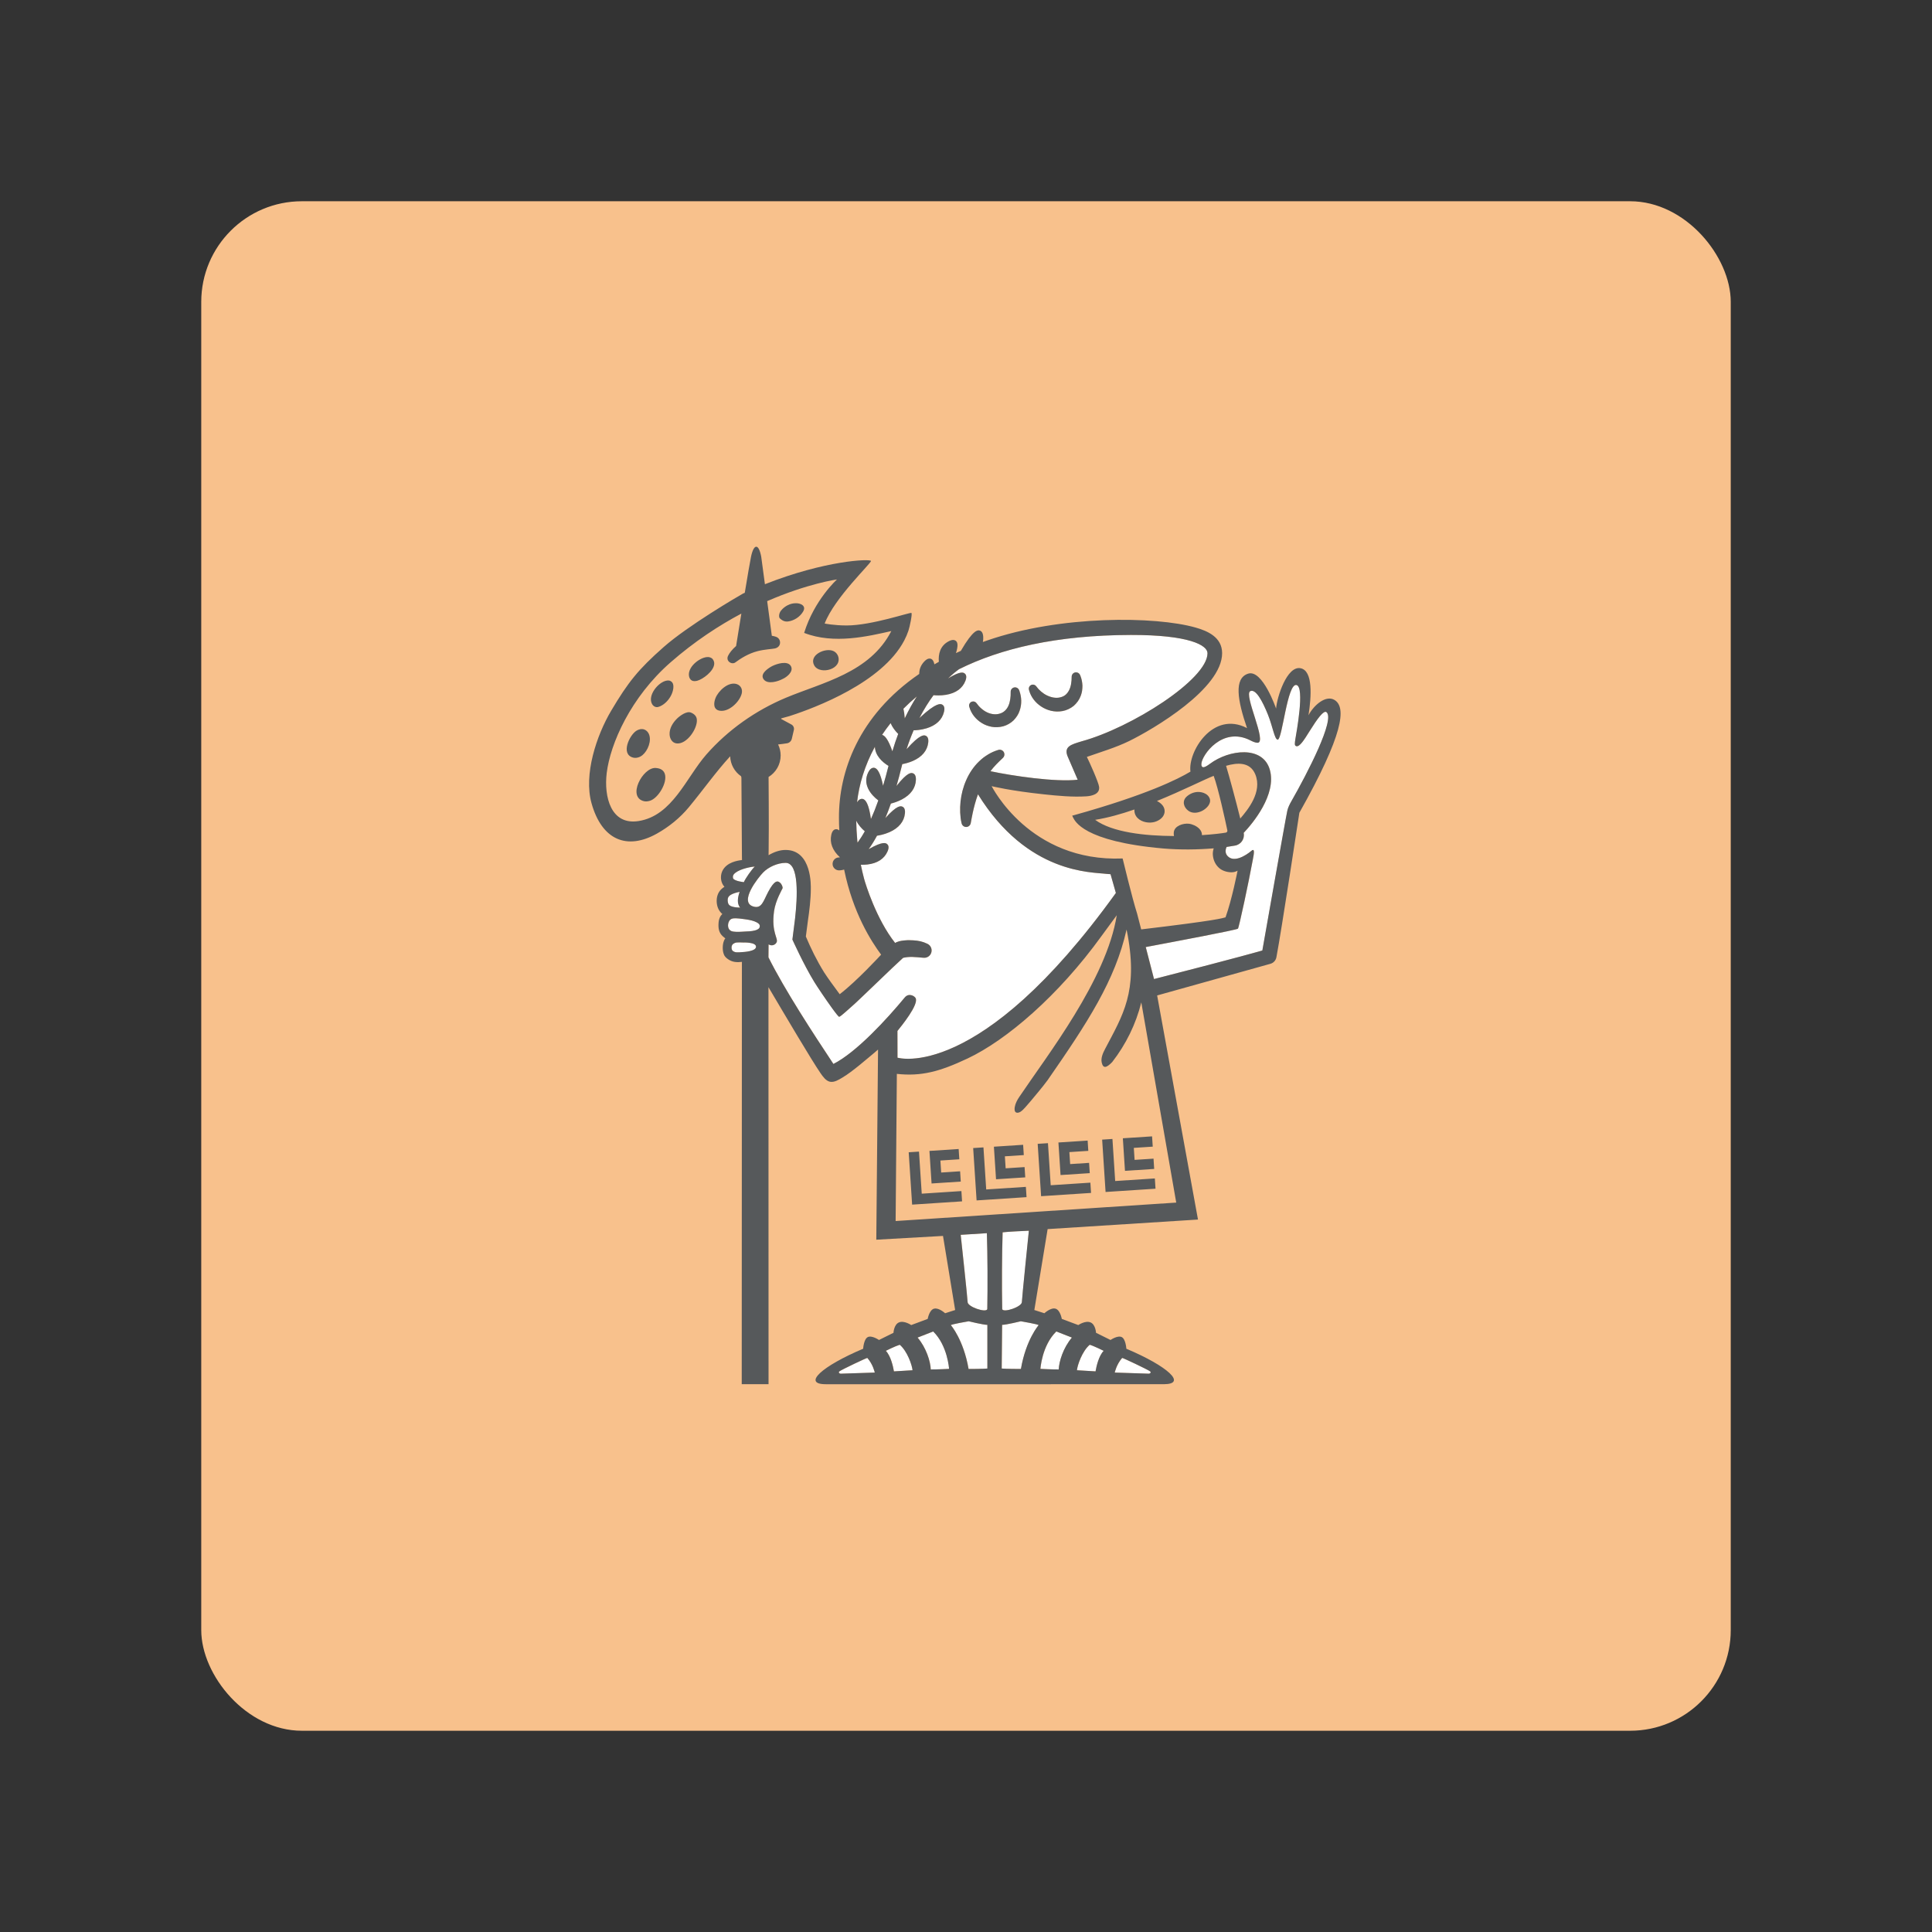 <?xml version="1.0" encoding="UTF-8"?>
<svg version="1.1" viewBox="0 0 192 192" xmlns="http://www.w3.org/2000/svg">
 <rect x="0" y="0" width="192" height="192" fill="#333333" stroke="none"/>
 <defs>
  <clipPath id="clipPath2">
   <path transform="translate(-158.13 -164.27)" d="M 0,177.654 H 339.582 V 0 H 0 Z"/>
  </clipPath>
  <clipPath id="clipPath4">
   <path transform="translate(-180.01 -154.82)" d="M 0,177.654 H 339.582 V 0 H 0 Z"/>
  </clipPath>
  <clipPath id="clipPath6">
   <path transform="translate(-123.57 -155.55)" d="M 0,177.654 H 339.582 V 0 H 0 Z"/>
  </clipPath>
 </defs>
 <rect class="a" x="20" y="20" width="152" height="152" rx="10" style="fill:#f8c18c"/>
 <g transform="matrix(.47 0 0 .47 -10.515 54.329)">
  <path transform="matrix(1.333 0 0 -1.333 210.84 17.841)" d="m0 0c-3.414-6.632-10.922-8.15-16.733-10.583-4.768-1.996-9.16-5.075-12.604-8.994-3.202-3.644-5.363-9.705-10.748-10.557-4.415-0.699-5.516 3.871-5.059 7.627 0.566 4.655 3.817 12.027 10.116 17.535 3.821 3.343 7.688 5.858 11.24 7.744-0.374-2.29-0.701-4.324-0.833-5.143-0.618-0.538-1.073-1.114-1.296-1.596-0.124-0.27-0.103-0.616 0.145-0.871 0.3-0.308 0.756-0.332 0.999-0.154 0.897 0.658 2.085 1.428 3.563 1.807 1.139 0.293 2.341 0.332 2.766 0.434 0.42 0.099 0.746 0.388 0.792 0.822 0.044 0.411-0.159 0.847-0.635 1.02-0.181 0.066-0.41 0.121-0.667 0.165l-0.737 5.493c6.442 2.807 11.075 3.44 11.075 3.44s-3.602-3.248-5.211-8.48c4.718-1.853 10.219-0.52 13.827 0.291m-37.394-21.713c-2.042 0.104-4.563-4.643-1.828-5.273 0.319-0.074 0.654-0.021 0.965 0.079 1.287 0.414 2.77 2.858 2.335 4.242-0.167 0.533-0.618 0.908-1.472 0.952m9.067 17.254c-0.211 0.272-0.587 0.371-0.928 0.335-1.276-0.134-3.093-1.627-2.831-3.037 0.05-0.268 0.188-0.531 0.422-0.669 0.259-0.151 0.584-0.124 0.875-0.051 0.854 0.214 2.64 1.503 2.7 2.678 0.013 0.258-0.057 0.51-0.238 0.744m-10.881-11.148c-0.414 0.141-0.882 0.023-1.25-0.215-1.085-0.7-2.499-3.673-0.547-4.237 0.527-0.152 1.113 0.033 1.534 0.384 0.851 0.711 1.483 2.279 1.009 3.353-0.012 0.027-0.025 0.054-0.038 0.08-0.15 0.289-0.4 0.53-0.708 0.635m4.088 7.725c-0.148 0.055-0.311 0.056-0.467 0.034-1.361-0.194-3.126-2.361-2.36-3.733 0.142-0.254 0.399-0.455 0.689-0.48 0.198-0.016 0.394 0.047 0.576 0.127 0.791 0.348 1.433 1.064 1.801 1.835 0.162 0.341 0.345 0.896 0.316 1.375-0.022 0.371-0.171 0.697-0.555 0.842m3.333-5.044c-0.69 0.283-1.774-0.533-2.213-0.966-0.657-0.648-1.21-1.537-1.169-2.49 0.028-0.667 0.385-1.337 1.085-1.434 1.639-0.226 3.398 2.399 3.235 3.816-0.05 0.435-0.315 0.818-0.938 1.074m3.9 2.297c-0.306-0.782-0.383-1.821 0.661-2.001 1.453-0.251 3.154 1.393 3.494 2.703 0.164 0.634-0.099 1.284-0.778 1.516-1.347 0.437-2.934-1.086-3.377-2.218m12.7 15.044c-0.792 4e-3 -1.705-0.417-2.309-1.165-0.307-0.396-0.396-0.963-0.199-1.224 0.371-0.336 0.781-0.601 1.408-0.486 0.824 0.13 1.741 0.658 2.257 1.496 0.666 1.012-0.459 1.422-1.157 1.379m-3.979-10.119c-0.624-0.387-1.708-1.187-1.046-1.998 0.642-0.785 2.256-0.283 2.981 0.108 0.639 0.277 1.687 1.11 1.354 1.929-0.081 0.198-0.21 0.34-0.372 0.437-0.777 0.464-2.314-0.101-2.917-0.476m9.97 2.538c-1.279 0.575-3.936-0.629-3.038-2.279 0.239-0.439 0.699-0.668 1.175-0.747 0.853-0.143 1.972 0.168 2.471 0.918 0.355 0.533 0.291 1.224-0.081 1.697-0.137 0.172-0.314 0.316-0.527 0.411m59.083-22.667c-0.389 0.234-0.88 0.333-1.31 0.312-0.644-0.03-1.27-0.31-1.742-0.748-0.744-0.691-0.47-1.692 0.299-2.244 0.65-0.468 1.535-0.344 2.206 0.012 0.65 0.345 1.451 1.11 1.174 1.925-0.112 0.325-0.342 0.571-0.627 0.743m-0.613-6.536c0.014 0.375-0.155 0.739-0.427 1.017-0.438 0.447-1.12 0.734-1.659 0.793-0.882 0.098-2.274-0.324-2.382-1.357-0.021-0.194-8e-3 -0.396 0.029-0.593-4.58 0.017-9.784 0.574-12.505 2.567 1.983 0.311 4.123 0.914 6.232 1.642-0.028-0.363 0.051-0.734 0.256-1.05 0.554-0.855 1.746-1.154 2.696-0.983 0.754 0.136 1.613 0.638 1.8 1.433 0.105 0.446-0.01 0.9-0.292 1.256-0.228 0.291-0.551 0.523-0.891 0.692 4.093 1.664 7.616 3.457 9 3.987 0.7-1.834 1.887-7.259 2.167-8.63 0.054-0.266-0.141-0.359-0.26-0.38-0.717-0.122-2.066-0.281-3.764-0.394m-34.22-56.204-0.437 6.674-1.631-0.107 0.543-8.305 7.923 0.518-0.107 1.632zm-4.034 1.252-0.107 1.631-3.003-0.197-0.124 1.904 3.003 0.196-0.107 1.631-4.634-0.303 0.338-5.165zm-6.193-1.92-0.437 6.674-1.631-0.107 0.543-8.305 7.923 0.518-0.107 1.631zm16.419 2.588-0.106 1.631-3.003-0.197-0.124 1.904 3.003 0.196-0.107 1.632-4.635-0.304 0.338-5.165zm15.82 1.034 4.634 0.303-0.106 1.631-3.003-0.196-0.124 1.903 3.003 0.197-0.107 1.631-4.634-0.303zm-1.995 5.057-1.631-0.107 0.543-8.305 7.922 0.519-0.106 1.631-6.291-0.411zm-9.791-7.342-0.436 6.674-1.631-0.107 0.543-8.305 7.923 0.518-0.107 1.631zm6.194 1.92-0.107 1.63-3.003-0.196-0.125 1.904 3.003 0.196-0.106 1.631-4.634-0.303 0.338-5.165zm-30.788-7.596 0.193 23.342c3.849-0.414 6.746 0.332 11.219 2.442 6.169 2.91 14.41 9.957 21.239 19.416l2.426 3.307c-1.618-10.228-11.062-22.258-15.488-28.856-0.313-0.468-0.597-1.007-0.692-1.568-0.046-0.274-0.08-0.746 0.238-0.876 0.218-0.088 0.5 0.016 0.685 0.137 0.293 0.193 0.533 0.458 0.767 0.717 0.292 0.325 0.58 0.653 0.857 0.99 0.915 1.11 1.816 2.144 2.67 3.304 6.327 9.123 10.707 15.795 12.518 23.884 0.055-0.275 0.11-0.552 0.163-0.823 1.656-9.069-0.752-12.751-3.551-18.08-0.356-0.677-0.719-1.461-0.551-2.207 0.225-0.998 0.779-0.826 1.662 0.09 2.173 2.796 3.761 6.019 4.613 9.465l5.542-31.758z" clip-path="url(#clipPath2)" style="fill:#f8c18c"/>
  <path transform="matrix(1.333 0 0 -1.333 240.01 30.452)" d="m0 0c0.279-0.997 0.97-1.898 1.897-2.507 0.922-0.616 2.124-0.953 3.387-0.723 0.626 0.117 1.247 0.403 1.765 0.818 0.498 0.437 0.889 0.977 1.099 1.546 0.055 0.141 0.107 0.282 0.14 0.424 0.036 0.141 0.081 0.28 0.095 0.421 0.045 0.282 0.054 0.555 0.058 0.824-0.026 0.536-0.119 1.04-0.303 1.51l-0.066 0.165c-0.101 0.256-0.352 0.437-0.645 0.437-0.383-1e-3 -0.693-0.311-0.693-0.695 1e-3 -0.798-0.109-1.58-0.426-2.176-0.16-0.296-0.353-0.55-0.598-0.739-0.243-0.19-0.537-0.308-0.854-0.376-0.637-0.146-1.377 2e-3 -2.036 0.32-0.332 0.158-0.644 0.368-0.93 0.613-0.29 0.241-0.551 0.522-0.776 0.835-0.155 0.215-0.433 0.323-0.704 0.247-0.346-0.097-0.547-0.456-0.45-0.801zm-31.06-59.205c-3.154 4.76-7.717 11.723-10.303 16.91v0.215l0.017 1.841c0.04-0.019 0.078-0.037 0.111-0.053 0.411-0.206 0.918-0.056 1.146 0.349 0.362 0.641-0.862 1.533-0.386 4.981 0.233 1.687 1.311 3.514 1.34 3.599 0.035 0.101 0.012 0.213-0.02 0.314-0.05 0.155-0.124 0.302-0.219 0.434-0.065 0.091-0.152 0.161-0.241 0.228-0.322 0.243-0.799 0.335-1.788-1.52-0.776-1.455-1.018-2.738-2.376-2.321-2.328 0.715 0.822 4.625 1.574 5.398 0.845 0.868 2.289 1.52 3.567 1.522 2.183 5e-3 1.86-5.557 1.498-8.796-0.08-0.558-0.427-3.363-0.425-3.369 0 0 1.794-3.993 3.474-6.727 0.514-0.836 1.817-2.768 2.78-4.102 0.603-0.838 1.082-1.44 1.17-1.423 0.287 0.056 1.636 1.363 2.17 1.805 0.679 0.561 6.636 6.37 7.95 7.533 0.074 0.038 0.202 0.045 0.276 0.066 0.117 0.023 0.245 0.045 0.38 0.058 0.27 0.03 0.559 0.038 0.85 0.03 0.582-0.016 1.108-0.076 1.642-0.12l0.133-0.01c0.463-0.036 0.921 0.207 1.138 0.648 0.284 0.578 0.046 1.277-0.532 1.562-0.778 0.382-1.49 0.518-2.283 0.558-0.398 0.016-0.79 0.039-1.206-1e-3 -0.208-0.018-0.452-0.037-0.673-0.078-0.262-0.057-0.463-0.092-0.7-0.199-0.097-0.043-0.187-0.089-0.276-0.137-2.975 3.755-4.698 9.34-4.928 10.201-0.194 0.729-0.364 1.464-0.512 2.203 0.075-2e-3 0.151-3e-3 0.231-3e-3 0.252 0 0.524 0.011 0.807 0.044 1.585 0.179 2.693 0.901 3.204 2.086 0.231 0.536 0.204 0.925-0.079 1.156-0.175 0.142-0.627 0.506-2.92-0.813 0.431 0.599 0.875 1.305 1.325 2.136 0.273 0.038 1.124 0.18 2.01 0.579 1.456 0.653 2.292 1.677 2.418 2.962 0.057 0.581-0.087 0.943-0.428 1.077-0.214 0.084-0.779 0.302-2.678-1.823 0.294 0.706 0.587 1.473 0.878 2.304 0.382 0.093 1.055 0.291 1.741 0.653 1.411 0.744 2.182 1.819 2.227 3.108 0.02 0.584-0.146 0.937-0.495 1.049-0.221 0.07-0.803 0.253-2.585-2.023 0.281 0.963 0.557 1.993 0.827 3.099 0.03 0.125 0.061 0.247 0.092 0.369 0.401 0.074 1.02 0.219 1.66 0.496 1.465 0.634 2.314 1.647 2.458 2.928 0.065 0.581-0.074 0.946-0.413 1.084-0.225 0.092-0.836 0.338-3.027-2.148 0.348 1.079 0.726 2.078 1.123 3.001 0.292 5e-3 1.139 0.043 2.051 0.321 1.526 0.464 2.485 1.375 2.772 2.632 0.13 0.57 0.034 0.948-0.288 1.124-0.224 0.122-0.849 0.462-3.62-2.133 0.732 1.422 1.498 2.624 2.242 3.631 0.173-0.018 0.438-0.037 0.764-0.037 0.35 0 0.768 0.023 1.206 0.095 1.574 0.259 2.644 1.035 3.095 2.243 0.204 0.548 0.158 0.935-0.137 1.151-0.174 0.128-0.615 0.447-2.622-0.797 0.721 0.698 1.33 1.174 1.744 1.469 6.543 3.26 15.416 5.405 27.246 5.43 9.258 0.019 12.161-1.637 12.161-2.898 0-4.157-12.073-11.818-19.963-13.975-1.657-0.511-2.985-0.81-2.129-2.609l1.501-3.483c-3.519-0.406-10.406 0.619-13.837 1.351 0.553 0.742 1.217 1.397 1.949 2.084l0.031 0.03c0.198 0.188 0.287 0.478 0.204 0.759-0.118 0.397-0.536 0.623-0.932 0.504-0.566-0.168-1.117-0.407-1.629-0.721-0.261-0.15-0.5-0.333-0.749-0.506-0.231-0.193-0.473-0.38-0.684-0.597-0.878-0.84-1.559-1.875-2.035-2.966-0.484-1.093-0.776-2.245-0.901-3.399-0.063-0.576-0.077-1.155-0.058-1.73 0.029-0.584 0.084-1.133 0.231-1.74 0.066-0.272 0.285-0.495 0.578-0.552 0.401-0.077 0.789 0.186 0.865 0.587l0.014 0.074c0.089 0.466 0.178 0.993 0.286 1.482 0.101 0.496 0.224 0.985 0.354 1.465 0.147 0.534 0.312 1.056 0.496 1.565 7.875-12.709 18.097-12.323 20.412-12.628 0.025-3e-3 0.341-0.023 0.616-0.047l0.847-2.978c-21.696-30.137-34.641-26.125-34.641-26.125l-9e-3 4.236c0.533 0.667 3.477 4.234 2.87 5.239-0.194 0.321-1.078 0.837-1.718 0.062-2.783-3.367-7.632-8.673-11.307-10.533m21.591 56.526c0.295-0.972 0.986-1.862 1.933-2.442 0.47-0.3 1.014-0.5 1.594-0.609 0.582-0.101 1.207-0.073 1.818 0.084 0.607 0.17 1.186 0.503 1.643 0.944 0.443 0.453 0.782 0.981 0.96 1.531 0.38 1.095 0.296 2.166-0.019 3.087l-0.05 0.147c-0.096 0.278-0.362 0.476-0.672 0.469-0.384-8e-3 -0.688-0.325-0.68-0.709 0.015-0.793-0.073-1.573-0.356-2.208-0.284-0.635-0.773-1.091-1.396-1.255-0.614-0.19-1.35-0.104-1.999 0.211-0.327 0.155-0.632 0.364-0.91 0.61-0.282 0.24-0.535 0.523-0.751 0.836-0.157 0.226-0.446 0.336-0.723 0.253-0.344-0.104-0.537-0.468-0.434-0.811zm51.045-14.867c-0.263-0.46-0.514-0.96-0.634-1.48-0.257-1.128-3.964-22.183-3.964-22.183s-3.436-1.013-17.184-4.529l-1.311 5.073c4.775 0.904 14.431 2.714 14.626 2.922 0.167 0.177 1.717 7.444 2.36 10.954 0.116 0.64 0.415 1.936-0.218 1.397-0.922-0.786-2.8-1.936-3.802-0.819-0.39 0.435-0.355 0.969-0.139 1.428 0.464 0.068 0.919 0.142 1.331 0.215 0.954 0.167 1.567 1.071 1.375 2.017 1.419 1.487 5.254 6.077 4.152 9.996-1.096 3.898-6.473 3.228-9.502 0.961-1.043-0.781-1.197-0.532-1.291-0.402-0.073 0.101-0.071 0.291-0.064 0.41 0.07 1.354 3.319 5.999 7.793 3.694 0.303-0.156 0.769-0.369 1.113-0.368 1.594 5e-3 -2.276 7.698-1.143 8.197 0.864 0.379 1.918-1.564 2.789-3.727 0.762-1.891 1.062-4.008 1.564-3.973 0.722 0.051 1.505 8.992 2.963 8.666 1.359-0.303-0.032-7.685-0.159-8.486s-0.17-1.107 0.104-1.207c0.553-0.199 1.308 1.05 2.143 2.386 1.225 1.964 2.237 3.353 2.675 3.001 1.4-1.122-3.009-9.653-5.577-14.143m-45.795-68.367c0.977 0.112 3.131 0.208 4.162 0.255 0 0-1.11-10.821-1.11-11.317 0-0.748-2.879-1.732-3.118-1.133-0.069 3.487-0.048 8.708 0.066 12.195m5.707-14.73s-2.006-2.295-2.806-6.943c-0.503 0-2.342 7e-3 -3.047 0.069l0.066 6.926c0.65 1e-3 2.965 0.57 2.965 0.57s2.856-0.485 2.822-0.622m2.808-0.995 2.475-0.968c-1.363-1.585-2.05-3.804-2.091-5.055-0.789-0.019-2.904 0.091-2.904 0.091s0.226 3.686 2.52 5.932m5.303-2.108c0.706-0.21 2.209-0.964 2.209-0.964-0.788-0.821-1.15-2.47-1.287-3.259l-2.951 0.18c0.072 0.802 0.834 3.038 2.029 4.043m-16.251 5.638c-0.24-0.6-3.119 0.384-3.119 1.132 0 0.482-1.04 10.129-1.098 10.666l4.154 0.262c0.113-3.486 0.131-8.593 0.063-12.06m0.014-9.41c-0.706-0.062-2.478-0.069-2.981-0.069-0.801 4.649-2.806 6.943-2.806 6.943-0.034 0.137 2.822 0.623 2.822 0.623s2.316-0.569 2.965-0.57zm-8.979-0.143c-0.042 1.251-0.729 3.47-2.091 5.054l2.475 0.968c2.294-2.246 2.519-5.932 2.519-5.932s-2.114-0.11-2.903-0.09m-5.841-0.309c-0.138 0.789-0.499 2.438-1.287 3.26 0 0 1.503 0.754 2.208 0.963 1.196-1.004 1.958-3.241 2.029-4.043zm-21.28 70.643c-7e-3 0.147-0.043 0.234-0.189 0.377-0.148 0.135-0.39 0.266-0.663 0.367-0.274 0.101-0.579 0.178-0.894 0.237-0.158 0.03-0.318 0.054-0.486 0.078l-0.517 0.071c-0.338 0.044-0.669 0.083-0.974 0.093-0.476 0.017-0.91-7e-3 -1.15-0.462-0.271-0.514-0.246-1.324 0.379-1.569 0.199-0.073 0.49-0.109 0.798-0.116 0.311-8e-3 0.645 7e-3 0.988 0.028l0.542 0.034c0.185 6e-3 0.342 0.012 0.504 0.023 0.317 0.023 0.623 0.065 0.892 0.139 0.267 0.072 0.493 0.184 0.61 0.297 0.111 0.113 0.151 0.205 0.16 0.403m-2.693-4.129s-1.029-0.101-1.249 5e-3c-0.104 0.053-0.539 0.1-0.539 0.701s0.475 0.703 0.576 0.756c0.211 0.116 1.26 0.054 1.26 0.054s2.049 0.086 2.049-0.673c0-0.76-2.097-0.843-2.097-0.843m-0.503 9.549c-0.251-0.049-0.494-0.107-0.723-0.178-0.43-0.132-0.816-0.329-0.982-0.536-0.09-0.1-0.131-0.196-0.162-0.317-0.031-0.119-0.041-0.272-0.022-0.452 0.014-0.18 0.055-0.327 0.109-0.431 0.053-0.106 0.113-0.176 0.214-0.245 0.188-0.147 0.583-0.258 1.017-0.303 0.201-0.022 0.413-0.034 0.63-0.039-0.567 0.65-0.371 1.678-0.081 2.501m0.665 1.536c-0.251 0.04-1.183 0.14-1.611 0.48-0.188 0.15-0.148 0.539-0.016 0.72 0.546 0.751 2.371 1.196 3.363 1.28-0.478-0.46-1.451-1.827-1.736-2.48m17.987 6.706c-0.093 1.014-0.144 2.031-0.159 3.049 0.332-0.677 0.858-1.258 1.36-1.681-0.401-0.72-0.79-1.314-1.156-1.807-0.015 0.146-0.032 0.292-0.045 0.439m2.801 14.774c0.047-1.385 1.16-2.438 2.159-3.037-0.284-1.139-0.573-2.19-0.863-3.158-0.432 2.174-0.961 2.776-1.372 2.851-0.372 0.068-0.698-0.167-0.97-0.699-0.975-1.901 0.413-3.596 1.59-4.469-0.393-1.116-0.786-2.094-1.172-2.951-0.333 2.414-0.86 3.087-1.284 3.184-0.334 0.076-0.642-0.102-0.918-0.524 0.315 2.785 1.197 5.817 2.83 8.803m2.491 3.745c0.291-0.674 0.757-1.27 1.205-1.708-0.327-0.865-0.637-1.785-0.923-2.761-0.66 1.928-1.225 2.518-1.635 2.61 0.415 0.626 0.865 1.246 1.353 1.859m4.159 4.236c-0.652-1.016-1.3-2.17-1.916-3.482-0.045 0.644-0.12 1.143-0.212 1.532 0.659 0.665 1.366 1.317 2.128 1.95m32.572-104.93c0.047 0.052 4.016-1.826 4.42-2.122 0.223-0.163 0.035-0.389-0.24-0.377-0.044 2e-3 -5.359 0.177-5.359 0.177s0.273 1.299 1.179 2.322m-44.599-2.499c-0.275-0.013-0.463 0.213-0.241 0.376 0.404 0.296 4.374 2.175 4.42 2.122 0.907-1.022 1.18-2.322 1.18-2.322s-5.315-0.174-5.359-0.176" clip-path="url(#clipPath4)" style="fill:#fff"/>
  <path transform="matrix(1.333 0 0 -1.333 164.76 29.473)" d="m0 0c-0.022 0.371-0.171 0.697-0.555 0.841-0.148 0.055-0.311 0.057-0.467 0.034-1.361-0.193-3.126-2.361-2.36-3.732 0.142-0.255 0.399-0.455 0.689-0.48 0.198-0.017 0.394 0.047 0.576 0.127 0.791 0.348 1.433 1.064 1.801 1.835 0.162 0.34 0.345 0.896 0.316 1.375m18.278 10.263c0.824 0.131 1.741 0.659 2.257 1.496 0.666 1.012-0.459 1.423-1.157 1.38-0.793 4e-3 -1.705-0.417-2.309-1.165-0.307-0.396-0.396-0.963-0.199-1.224 0.371-0.336 0.781-0.602 1.408-0.487m-8.223-9.95c-1.347 0.437-2.934-1.086-3.377-2.219-0.306-0.781-0.383-1.82 0.661-2.001 1.453-0.251 3.154 1.393 3.494 2.703 0.164 0.635-0.099 1.285-0.778 1.517m-4.745 4.287c-1.276-0.134-3.093-1.628-2.831-3.038 0.05-0.267 0.188-0.531 0.422-0.668 0.259-0.152 0.584-0.124 0.875-0.052 0.854 0.215 2.64 1.504 2.7 2.679 0.013 0.257-0.058 0.51-0.238 0.744-0.211 0.272-0.587 0.371-0.928 0.335m-2.532-8.803c-0.69 0.284-1.774-0.533-2.213-0.965-0.657-0.648-1.21-1.538-1.169-2.491 0.028-0.667 0.385-1.336 1.084-1.433 1.64-0.227 3.399 2.399 3.236 3.816-0.05 0.435-0.315 0.818-0.938 1.073m15.91 7.262c-0.081 0.198-0.21 0.34-0.372 0.437-0.777 0.464-2.314-0.101-2.917-0.476-0.624-0.388-1.708-1.187-1.046-1.998 0.642-0.786 2.256-0.284 2.98 0.107 0.64 0.278 1.688 1.111 1.355 1.93m30.931-82.908-0.437 6.673-1.631-0.106 0.543-8.305 7.923 0.518-0.107 1.631zm6.82 79.115c0.279-0.997 0.97-1.898 1.897-2.508 0.922-0.615 2.123-0.952 3.387-0.722 0.626 0.116 1.247 0.403 1.765 0.818 0.498 0.437 0.889 0.977 1.099 1.545 0.055 0.142 0.107 0.283 0.14 0.424 0.036 0.141 0.081 0.281 0.095 0.422 0.045 0.282 0.053 0.555 0.058 0.823-0.026 0.537-0.119 1.04-0.303 1.51l-0.066 0.165c-0.101 0.257-0.352 0.438-0.645 0.437-0.383 0-0.693-0.311-0.693-0.694 1e-3 -0.799-0.109-1.58-0.426-2.176-0.16-0.296-0.353-0.551-0.598-0.739-0.243-0.191-0.537-0.308-0.854-0.376-0.637-0.147-1.377 1e-3 -2.036 0.319-0.332 0.158-0.644 0.368-0.93 0.613-0.29 0.241-0.551 0.522-0.776 0.835-0.155 0.216-0.433 0.324-0.704 0.248-0.346-0.097-0.547-0.456-0.45-0.802zm-9.469-2.68c0.295-0.972 0.986-1.861 1.933-2.441 0.47-0.3 1.014-0.5 1.594-0.61 0.582-0.1 1.207-0.073 1.818 0.085 0.607 0.17 1.186 0.503 1.643 0.944 0.442 0.453 0.782 0.981 0.959 1.53 0.381 1.096 0.297 2.166-0.018 3.087l-0.05 0.148c-0.096 0.278-0.362 0.475-0.672 0.469-0.384-8e-3 -0.688-0.325-0.68-0.709 0.015-0.793-0.073-1.573-0.356-2.209-0.284-0.634-0.773-1.09-1.396-1.254-0.614-0.19-1.35-0.105-1.999 0.211-0.327 0.155-0.632 0.363-0.91 0.609-0.282 0.241-0.535 0.524-0.752 0.837-0.156 0.225-0.445 0.336-0.722 0.252-0.344-0.104-0.537-0.467-0.434-0.81zm-1.386-75.184-0.106 1.631-3.003-0.196-0.124 1.903 3.003 0.197-0.107 1.63-4.634-0.302 0.338-5.165zm10.227 0.668-0.106 1.631-3.003-0.196-0.124 1.903 3.003 0.196-0.107 1.632-4.635-0.303 0.338-5.165zm-16.419-2.588-0.437 6.674-1.631-0.106 0.543-8.305 7.923 0.518-0.107 1.631zm-42.221 67.528c-2.042 0.104-4.563-4.642-1.828-5.273 0.319-0.073 0.654-0.02 0.965 0.08 1.287 0.413 2.77 2.858 2.335 4.242-0.167 0.532-0.618 0.908-1.472 0.951m74.46-63.906 4.634 0.303-0.106 1.632-3.003-0.196-0.124 1.903 3.003 0.196-0.107 1.631-4.635-0.302zm12.821 59.787c-0.389 0.234-0.88 0.333-1.31 0.312-0.644-0.031-1.27-0.31-1.742-0.748-0.744-0.692-0.47-1.692 0.299-2.245 0.65-0.468 1.535-0.344 2.206 0.012 0.65 0.346 1.451 1.111 1.174 1.925-0.112 0.326-0.342 0.571-0.627 0.744m13.563-1.172c-0.263-0.459-0.515-0.959-0.634-1.48-0.257-1.128-3.964-22.183-3.964-22.183s-3.436-1.012-17.184-4.529l-1.311 5.074c4.775 0.904 14.431 2.714 14.626 2.922 0.167 0.177 1.717 7.443 2.36 10.954 0.116 0.64 0.415 1.936-0.218 1.397-0.922-0.786-2.8-1.936-3.802-0.819-0.39 0.435-0.355 0.968-0.139 1.428 0.464 0.067 0.919 0.142 1.331 0.214 0.954 0.167 1.567 1.072 1.375 2.017 1.419 1.488 5.253 6.078 4.152 9.996-1.096 3.898-6.473 3.229-9.502 0.961-1.043-0.78-1.197-0.532-1.291-0.401-0.073 0.101-0.071 0.291-0.064 0.41 0.07 1.354 3.319 5.999 7.793 3.694 0.303-0.156 0.769-0.37 1.113-0.369 1.594 5e-3 -2.276 7.699-1.143 8.197 0.863 0.38 1.918-1.563 2.789-3.726 0.762-1.892 1.062-4.009 1.564-3.973 0.722 0.051 1.505 8.992 2.963 8.666 1.359-0.303-0.032-7.685-0.159-8.486s-0.17-1.108 0.104-1.207c0.553-0.199 1.308 1.05 2.143 2.386 1.225 1.964 2.237 3.352 2.675 3 1.4-1.122-3.009-9.653-5.577-14.143m-18.254-63.65-44.51-2.925 0.193 23.342c3.848-0.414 6.746 0.332 11.219 2.442 6.169 2.909 14.41 9.957 21.239 19.415l2.426 3.307c-1.619-10.228-11.062-22.257-15.488-28.856-0.313-0.467-0.597-1.006-0.692-1.567-0.046-0.274-0.08-0.747 0.238-0.876 0.218-0.088 0.5 0.015 0.685 0.136 0.293 0.194 0.533 0.458 0.767 0.718 0.292 0.325 0.579 0.653 0.857 0.989 0.915 1.111 1.816 2.145 2.67 3.305 6.327 9.123 10.707 15.795 12.518 23.884 0.055-0.276 0.11-0.552 0.163-0.823 1.656-9.069-0.753-12.751-3.551-18.081-0.356-0.676-0.719-1.46-0.551-2.206 0.224-0.998 0.779-0.827 1.662 0.09 2.173 2.796 3.761 6.019 4.613 9.465zm-27.541-4.716c0.977 0.112 3.131 0.208 4.162 0.254 0 0-1.11-10.821-1.11-11.316 0-0.748-2.879-1.732-3.118-1.134-0.069 3.488-0.048 8.708 0.066 12.196m5.707-14.73s-2.006-2.295-2.806-6.943c-0.503 0-2.342 7e-3 -3.047 0.069l0.066 6.926c0.65 1e-3 2.965 0.57 2.965 0.57s2.856-0.485 2.822-0.622m2.808-0.995 2.475-0.969c-1.363-1.585-2.05-3.804-2.091-5.055-0.789-0.018-2.904 0.091-2.904 0.091s0.226 3.687 2.52 5.933m5.303-2.108c0.706-0.21 2.209-0.964 2.209-0.964-0.789-0.822-1.15-2.47-1.288-3.259l-2.95 0.18c0.072 0.801 0.834 3.038 2.029 4.043m-16.251 5.637c-0.24-0.599-3.119 0.385-3.119 1.133 0 0.481-1.04 10.129-1.098 10.666l4.154 0.262c0.113-3.487 0.131-8.593 0.063-12.061m0.014-9.409c-0.706-0.062-2.478-0.069-2.981-0.069-0.801 4.649-2.806 6.943-2.806 6.943-0.035 0.137 2.822 0.622 2.822 0.622s2.316-0.568 2.965-0.569zm-8.979-0.144c-0.042 1.251-0.729 3.47-2.092 5.054l2.476 0.969c2.294-2.246 2.519-5.933 2.519-5.933s-2.114-0.109-2.903-0.09m-5.841-0.308c-0.138 0.789-0.499 2.437-1.287 3.26 0 0 1.503 0.754 2.208 0.963 1.196-1.004 1.958-3.242 2.029-4.043zm-9.602 48.765c-3.154 4.759-7.717 11.722-10.303 16.91v0.215l0.017 1.841c0.04-0.019 0.078-0.038 0.111-0.054 0.411-0.205 0.918-0.056 1.146 0.349 0.362 0.642-0.862 1.533-0.386 4.981 0.233 1.687 1.311 3.515 1.34 3.6 0.035 0.101 0.012 0.212-0.02 0.314-0.05 0.155-0.124 0.302-0.219 0.434-0.065 0.091-0.152 0.161-0.241 0.227-0.322 0.244-0.799 0.336-1.788-1.519-0.776-1.456-1.018-2.738-2.376-2.321-2.328 0.714 0.822 4.625 1.574 5.398 0.845 0.867 2.289 1.52 3.567 1.522 2.183 4e-3 1.86-5.558 1.498-8.796-0.08-0.558-0.427-3.363-0.425-3.37 0 0 1.794-3.993 3.474-6.727 0.514-0.836 1.817-2.767 2.78-4.101 0.603-0.838 1.082-1.441 1.17-1.423 0.286 0.055 1.636 1.363 2.17 1.805 0.679 0.56 6.636 6.37 7.949 7.532 0.075 0.039 0.203 0.046 0.277 0.067 0.117 0.022 0.245 0.045 0.38 0.058 0.27 0.029 0.559 0.038 0.85 0.03 0.582-0.016 1.108-0.076 1.642-0.12l0.133-0.011c0.463-0.036 0.921 0.207 1.138 0.649 0.284 0.578 0.046 1.277-0.532 1.561-0.778 0.383-1.49 0.519-2.284 0.559-0.397 0.016-0.789 0.038-1.205-1e-3 -0.208-0.019-0.452-0.037-0.673-0.079-0.262-0.057-0.463-0.091-0.7-0.198-0.097-0.043-0.187-0.09-0.276-0.137-2.975 3.754-4.698 9.339-4.928 10.201-0.194 0.729-0.364 1.463-0.512 2.203 0.075-2e-3 0.151-4e-3 0.231-4e-3 0.252 0 0.524 0.012 0.807 0.044 1.585 0.18 2.693 0.902 3.204 2.086 0.231 0.537 0.204 0.925-0.079 1.156-0.175 0.142-0.627 0.506-2.92-0.813 0.431 0.6 0.875 1.306 1.325 2.136 0.273 0.038 1.124 0.181 2.01 0.579 1.456 0.654 2.292 1.678 2.418 2.962 0.057 0.582-0.087 0.944-0.428 1.077-0.214 0.085-0.779 0.303-2.678-1.822 0.294 0.706 0.587 1.472 0.878 2.304 0.381 0.093 1.055 0.291 1.741 0.653 1.411 0.744 2.181 1.818 2.227 3.108 0.02 0.584-0.146 0.936-0.495 1.048-0.221 0.071-0.803 0.254-2.585-2.023 0.281 0.964 0.557 1.994 0.826 3.1 0.031 0.124 0.062 0.247 0.093 0.369 0.401 0.073 1.02 0.219 1.66 0.496 1.465 0.634 2.314 1.646 2.458 2.928 0.065 0.581-0.074 0.945-0.413 1.083-0.225 0.092-0.836 0.338-3.028-2.147 0.349 1.079 0.727 2.078 1.124 3.001 0.292 5e-3 1.139 0.043 2.051 0.32 1.526 0.465 2.485 1.375 2.772 2.633 0.13 0.57 0.033 0.947-0.288 1.123-0.224 0.123-0.849 0.463-3.62-2.132 0.732 1.421 1.498 2.623 2.242 3.63 0.173-0.017 0.438-0.036 0.764-0.036 0.35 0 0.768 0.023 1.205 0.094 1.575 0.26 2.645 1.035 3.096 2.244 0.204 0.547 0.158 0.935-0.137 1.151-0.174 0.128-0.615 0.447-2.622-0.798 0.721 0.699 1.33 1.175 1.744 1.469 6.543 3.261 15.416 5.405 27.246 5.43 9.258 0.019 12.161-1.637 12.161-2.897 0-4.157-12.073-11.818-19.963-13.976-1.657-0.51-2.985-0.81-2.129-2.608l1.501-3.483c-3.519-0.406-10.406 0.618-13.837 1.351 0.553 0.742 1.217 1.397 1.949 2.084l0.031 0.029c0.198 0.188 0.287 0.479 0.204 0.76-0.118 0.397-0.536 0.622-0.932 0.504-0.566-0.168-1.117-0.408-1.629-0.722-0.261-0.15-0.5-0.332-0.749-0.505-0.231-0.194-0.473-0.381-0.684-0.598-0.878-0.84-1.559-1.874-2.035-2.965-0.485-1.093-0.776-2.246-0.901-3.399-0.064-0.577-0.077-1.156-0.058-1.731 0.029-0.583 0.084-1.132 0.231-1.74 0.066-0.272 0.285-0.495 0.578-0.551 0.401-0.077 0.789 0.186 0.865 0.587l0.014 0.073c0.089 0.467 0.178 0.994 0.285 1.482 0.102 0.497 0.225 0.986 0.355 1.466 0.146 0.533 0.312 1.056 0.496 1.564 7.875-12.708 18.097-12.323 20.412-12.627 0.025-4e-3 0.341-0.023 0.616-0.047l0.847-2.979c-21.696-30.137-34.641-26.125-34.641-26.125l-9e-3 4.237c0.533 0.666 3.477 4.234 2.87 5.238-0.195 0.322-1.078 0.838-1.718 0.063-2.783-3.367-7.632-8.674-11.307-10.533m-11.838 21.475c-0.117-0.114-0.343-0.225-0.61-0.297-0.269-0.074-0.575-0.116-0.892-0.139-0.161-0.012-0.319-0.017-0.504-0.024l-0.542-0.033c-0.343-0.021-0.677-0.037-0.988-0.029-0.308 8e-3 -0.599 0.043-0.798 0.117-0.625 0.244-0.65 1.055-0.379 1.568 0.24 0.455 0.674 0.479 1.15 0.462 0.305-9e-3 0.636-0.048 0.974-0.092l0.517-0.071c0.168-0.024 0.328-0.049 0.486-0.079 0.315-0.059 0.62-0.135 0.894-0.237 0.273-0.1 0.515-0.232 0.663-0.367 0.146-0.143 0.182-0.229 0.189-0.376-9e-3 -0.199-0.049-0.29-0.16-0.403m-2.533-3.726s-1.029-0.102-1.249 5e-3c-0.104 0.052-0.539 0.1-0.539 0.701 0 0.6 0.475 0.702 0.576 0.756 0.211 0.115 1.26 0.054 1.26 0.054s2.049 0.086 2.049-0.674c0-0.759-2.097-0.842-2.097-0.842m-2.37 8.518c0.031 0.12 0.071 0.216 0.162 0.317 0.166 0.207 0.552 0.403 0.982 0.535 0.229 0.072 0.472 0.13 0.723 0.179-0.29-0.823-0.486-1.852 0.081-2.502-0.217 6e-3 -0.429 0.018-0.63 0.04-0.435 0.045-0.829 0.156-1.017 0.303-0.101 0.069-0.161 0.139-0.214 0.245-0.054 0.104-0.095 0.251-0.109 0.431-0.019 0.18-9e-3 0.333 0.022 0.452m0.905 3.767c0.546 0.75 2.371 1.196 3.363 1.28-0.478-0.46-1.451-1.828-1.736-2.48-0.251 0.04-1.183 0.139-1.611 0.48-0.188 0.15-0.148 0.539-0.016 0.72m-4.315 19.051c-3.202-3.644-5.363-9.704-10.748-10.557-4.416-0.698-5.516 3.871-5.059 7.628 0.566 4.655 3.817 12.026 10.116 17.535 3.821 3.342 7.688 5.858 11.24 7.744-0.374-2.29-0.701-4.324-0.833-5.143-0.618-0.538-1.073-1.114-1.296-1.596-0.124-0.27-0.103-0.616 0.145-0.872 0.3-0.308 0.756-0.331 0.999-0.153 0.897 0.658 2.084 1.427 3.563 1.807 1.139 0.293 2.341 0.332 2.766 0.433 0.42 0.1 0.746 0.388 0.792 0.822 0.044 0.412-0.159 0.848-0.635 1.02-0.181 0.066-0.41 0.122-0.667 0.165l-0.737 5.494c6.442 2.807 11.075 3.44 11.075 3.44s-3.602-3.248-5.211-8.48c4.718-1.853 10.219-0.52 13.827 0.291-3.414-6.632-10.922-8.15-16.733-10.583-4.768-1.996-9.16-5.076-12.604-8.995m23.929-13.545c-0.093 1.013-0.144 2.031-0.159 3.048 0.332-0.676 0.857-1.257 1.36-1.681-0.401-0.719-0.79-1.314-1.156-1.806-0.015 0.146-0.032 0.292-0.045 0.439m2.801 14.774c0.047-1.385 1.16-2.438 2.159-3.037-0.284-1.14-0.573-2.191-0.863-3.159-0.432 2.175-0.962 2.777-1.372 2.852-0.372 0.068-0.698-0.168-0.97-0.699-0.975-1.902 0.413-3.597 1.589-4.469-0.392-1.116-0.785-2.094-1.171-2.952-0.333 2.415-0.86 3.088-1.284 3.184-0.334 0.076-0.642-0.101-0.918-0.523 0.315 2.785 1.197 5.816 2.83 8.803m2.491 3.745c0.291-0.675 0.757-1.27 1.205-1.709-0.327-0.865-0.637-1.784-0.924-2.761-0.659 1.928-1.224 2.518-1.634 2.611 0.415 0.625 0.865 1.246 1.353 1.859m4.159 4.236c-0.652-1.017-1.3-2.17-1.916-3.482-0.045 0.644-0.12 1.143-0.212 1.531 0.659 0.666 1.366 1.318 2.128 1.951m49.056-11.004c1.804 0.523 3.806 0.636 4.629-1.338 1.177-2.824-1.224-5.671-2.376-7.027-0.747 3.012-1.762 6.749-2.253 8.365m-3.825-10.997c0.014 0.375-0.155 0.739-0.427 1.017-0.438 0.447-1.12 0.734-1.659 0.793-0.882 0.097-2.274-0.325-2.382-1.357-0.021-0.195-8e-3 -0.396 0.029-0.594-4.58 0.018-9.784 0.575-12.505 2.568 1.983 0.311 4.123 0.913 6.231 1.642-0.027-0.363 0.052-0.735 0.257-1.05 0.554-0.855 1.746-1.154 2.696-0.983 0.754 0.136 1.613 0.637 1.8 1.433 0.105 0.446-0.01 0.9-0.292 1.256-0.228 0.291-0.551 0.523-0.891 0.691 4.093 1.665 7.616 3.458 9 3.987 0.7-1.834 1.887-7.258 2.167-8.63 0.054-0.265-0.141-0.358-0.26-0.379-0.717-0.123-2.066-0.281-3.764-0.394m-12.659-82.925c0.047 0.051 4.016-1.826 4.42-2.122 0.223-0.163 0.035-0.389-0.24-0.377-0.044 2e-3 -5.36 0.176-5.36 0.176s0.274 1.299 1.18 2.323m-44.599-2.499c-0.275-0.013-0.463 0.213-0.241 0.376 0.404 0.296 4.374 2.174 4.42 2.122 0.907-1.023 1.18-2.323 1.18-2.323s-5.315-0.173-5.359-0.175m78.276 106.87c-1.35 0.811-3.249-0.784-4.119-2.43 0.464 2.963 0.744 7.087-1.273 7.462-2.148 0.4-3.734-4.597-3.867-6.403 0 0-2.157 6.278-4.44 5.538-2.264-0.733-1.696-4.187-0.17-8.635-5.42 2.82-9.402-3.758-8.974-6.902-1.942-1.175-7.021-3.724-18.483-6.915-0.082-0.023-0.272-0.066-0.272-0.066s0.064-0.169 0.122-0.275c0.303-0.548 1.558-3.819 14.336-4.938 2.675-0.222 5.371-0.194 7.986 0.022-0.122-0.375-0.175-0.771-0.127-1.165 0.1-0.836 0.472-1.554 1.105-2.051 0.527-0.413 1.386-0.638 2.072-0.569 0.188 0.019 0.374 0.067 0.545 0.149 0.03 0.013 0.186 0.074 0.193 0.113 0 0-0.888-4.58-1.914-7.421-0.599-0.145-1.02-0.443-13.377-1.913l-0.64 2.475c-0.802 2.519-2.304 8.776-2.304 8.776-14.793-0.6-20.732 11.435-20.783 11.47 0.16-0.027 2.874-0.724 8.345-1.302 2.188-0.232 4.453-0.447 6.649-0.315 0.9 0.055 2.203 0.344 2.056 1.511-0.092 0.734-1.528 3.931-1.94 4.746 2.261 0.801 4.587 1.477 6.724 2.523 3.792 1.865 14.742 8.282 14.731 13.939-6e-3 2.548-2.352 3.527-4.201 4.054-6.375 1.816-21.441 1.983-33.062-2.046-0.233-0.08-0.46-0.162-0.688-0.244 0.054 0.269 0.074 0.547 0.056 0.832-0.037 0.583-0.237 0.917-0.596 0.994-0.253 0.054-0.968 0.203-2.955-3.231-0.262-0.118-0.521-0.236-0.777-0.355 0.371 1.134 0.27 1.654 0.048 1.882-0.264 0.271-0.667 0.268-1.196-7e-3 -1.368-0.711-1.669-2.045-1.563-3.257-0.238-0.133-0.473-0.266-0.705-0.401-0.103 0.506-0.283 0.747-0.473 0.844-0.337 0.172-0.717 0.041-1.131-0.391-0.586-0.609-0.804-1.295-0.804-1.974-9.736-6.668-12.747-15.631-12.732-22.779 1e-3 -0.698 0.019-1.379 0.052-2.044-0.255 0.204-0.425 0.196-0.525 0.191-0.366-0.02-0.615-0.32-0.742-0.89-0.281-1.257 0.192-2.489 1.366-3.563-0.08-0.02-0.125-0.023-0.125-0.023-0.528 0.014-1.003-0.399-1.036-0.964-0.035-0.565 0.396-1.053 0.962-1.085 0.021-1e-3 0.05-3e-3 0.083-3e-3 0.152 1e-3 0.423 0.021 0.786 0.128 1.408-6.898 4.285-11.357 5.867-13.498-0.132-0.146-3.9-4.235-6.57-6.273-1.012 1.362-1.796 2.438-2.458 3.445-1.218 1.962-2.135 3.877-2.911 5.708 0.021 0.147 0.19 1.482 0.325 2.492 0.225 1.501 0.469 3.505 0.462 5.061-2e-3 0.372 0.222 6.186-4.019 6.177-0.894-2e-3 -1.812-0.318-2.682-0.832 4e-3 0.295 8e-3 0.588 0.012 0.874 0.058 3.711-0.011 11.535-0.011 11.535 1.148 0.705 1.915 1.967 1.915 3.412 0 0.627-0.148 1.218-0.404 1.746 0.356 0.029 0.947 0.113 1.399 0.181 0.381 0.058 0.689 0.341 0.776 0.717l0.325 1.395c0.081 0.347-0.08 0.706-0.394 0.876l-1.613 0.871-0.01 0.089c0.423 0.143 0.89 0.23 1.3 0.362 1.379 0.445 2.74 0.943 4.081 1.491 1.795 0.733 3.556 1.555 5.252 2.495 1.815 1.006 3.567 2.148 5.142 3.503 1.488 1.28 2.838 2.77 3.754 4.517 0.261 0.5 0.486 1.019 0.664 1.554 0.2 0.602 0.64 2.658 0.472 2.807-0.169 0.151-6.279-1.984-10.28-1.984-2.002 0-3.482 0.308-3.482 0.308 1.571 4.116 7.46 9.618 7.342 9.928-0.135 0.357-7.247 0.092-16.82-3.692l-0.586 4.367c-0.402 2.132-1.178 2.085-1.616 0-0.156-0.74-0.558-3.108-0.992-5.726-0.099-0.045-0.198-0.089-0.298-0.135-0.656-0.36-8.709-5.065-12.578-8.482-3.99-3.522-5.607-5.518-8.329-10.113-2.306-3.893-4.378-10.097-3.105-14.649 1.644-5.879 5.637-7.472 10.361-4.827 1.917 1.074 3.687 2.506 5.087 4.202 2.306 2.793 4.271 5.587 6.545 8.066 0.043-1.306 0.711-2.454 1.716-3.154 0.05-0.099 0.08-0.206 0.067-0.331l0.082-12.508 0.012-0.46c-0.083-0.01-0.165-0.02-0.248-0.032-0.562-0.088-1.142-0.219-1.736-0.541-0.292-0.168-0.593-0.384-0.847-0.704-0.254-0.313-0.438-0.732-0.487-1.146-0.029-0.207-0.028-0.406-7e-3 -0.61 0.027-0.21 0.076-0.428 0.169-0.643 0.088-0.214 0.219-0.408 0.369-0.574-0.152-0.089-0.302-0.197-0.444-0.327-0.285-0.255-0.522-0.613-0.644-0.986-0.125-0.373-0.154-0.743-0.14-1.077 0.017-0.335 0.081-0.703 0.245-1.067 0.142-0.324 0.377-0.627 0.65-0.856-0.026-0.026-0.052-0.051-0.075-0.075-0.426-0.436-0.535-1.056-0.541-1.646-9e-3 -0.868 0.207-1.465 0.903-1.997 0.06-0.045 0.122-0.097 0.185-0.148-0.083-0.103-0.15-0.209-0.191-0.314-0.167-0.403-0.207-0.773-0.216-1.117-3e-3 -0.345 0.02-0.728 0.193-1.147 0.159-0.42 0.714-0.831 1.136-0.994 0.419-0.174 0.801-0.197 1.143-0.196 0.199 3e-3 0.388 0.019 0.571 0.041l-5e-3 -0.369-0.027-66.623h4.252l-0.012 62.979c2.653-4.49 6.882-11.654 8.283-13.676 0.352-0.507 0.841-1.206 1.498-1.328 0.668-0.124 1.368 0.322 1.916 0.645 0.466 0.274 0.91 0.585 1.344 0.906 0.974 0.72 1.904 1.499 2.832 2.278 0.311 0.261 0.621 0.524 0.936 0.782 0.061 0.051 0.573 0.499 0.573 0.499l-0.277-30.162 10.581 0.598 1.928-11.752-1.591-0.512s-0.992 0.914-1.737 0.726c-0.014-3e-3 -0.03-1e-3 -0.044-5e-3 -0.749-0.235-0.983-1.62-0.983-1.62l-2.614-0.977s-1.127 0.766-1.94 0.423c-0.813-0.341-0.874-1.649-0.874-1.649l-2.298-1.139s-1.138 0.78-1.78 0.458c-0.642-0.32-0.734-1.847-0.734-1.847-6.554-2.768-9.692-5.62-5.934-5.628 2.357-5e-3 51.262-4e-3 53.618 1e-3 3.759 8e-3 0.622 2.86-5.934 5.627 0 0-0.092 1.527-0.733 1.848-0.643 0.321-1.78-0.458-1.78-0.458l-2.298 1.139s-0.061 1.307-0.874 1.649c-0.814 0.342-1.94-0.423-1.94-0.423l-2.615 0.976s-0.233 1.385-0.982 1.62c-0.749 0.236-1.782-0.721-1.782-0.721l-1.591 0.512 2.107 12.836 23.85 1.514-6.478 35.548 17.979 5.024c0.481 0.139 0.843 0.534 0.937 1.027 0.806 4.238 3.643 22.929 3.643 22.929 7.014 12.455 7.481 16.746 5.569 17.894m-35.221-69.637-1.631-0.107 0.543-8.305 7.922 0.519-0.106 1.63-6.291-0.411zm-9.791-7.343-0.436 6.674-1.631-0.106 0.543-8.305 7.923 0.518-0.107 1.63zm-63.742 71.583c-0.012 0.027-0.025 0.054-0.039 0.08-0.149 0.289-0.399 0.53-0.707 0.634-0.414 0.142-0.882 0.023-1.25-0.214-1.086-0.701-2.499-3.673-0.547-4.237 0.527-0.152 1.113 0.032 1.534 0.384 0.851 0.71 1.483 2.279 1.009 3.353m69.936-69.663-0.107 1.631-3.003-0.196-0.125 1.903 3.003 0.196-0.106 1.631-4.634-0.302 0.338-5.165zm-42.533 79.792c0.853-0.142 1.972 0.169 2.471 0.919 0.355 0.533 0.291 1.224-0.081 1.696-0.137 0.173-0.314 0.316-0.527 0.412-1.279 0.575-3.936-0.63-3.038-2.28 0.239-0.438 0.699-0.667 1.175-0.747" clip-path="url(#clipPath6)" style="fill:#56595b"/>
 </g>
</svg>
